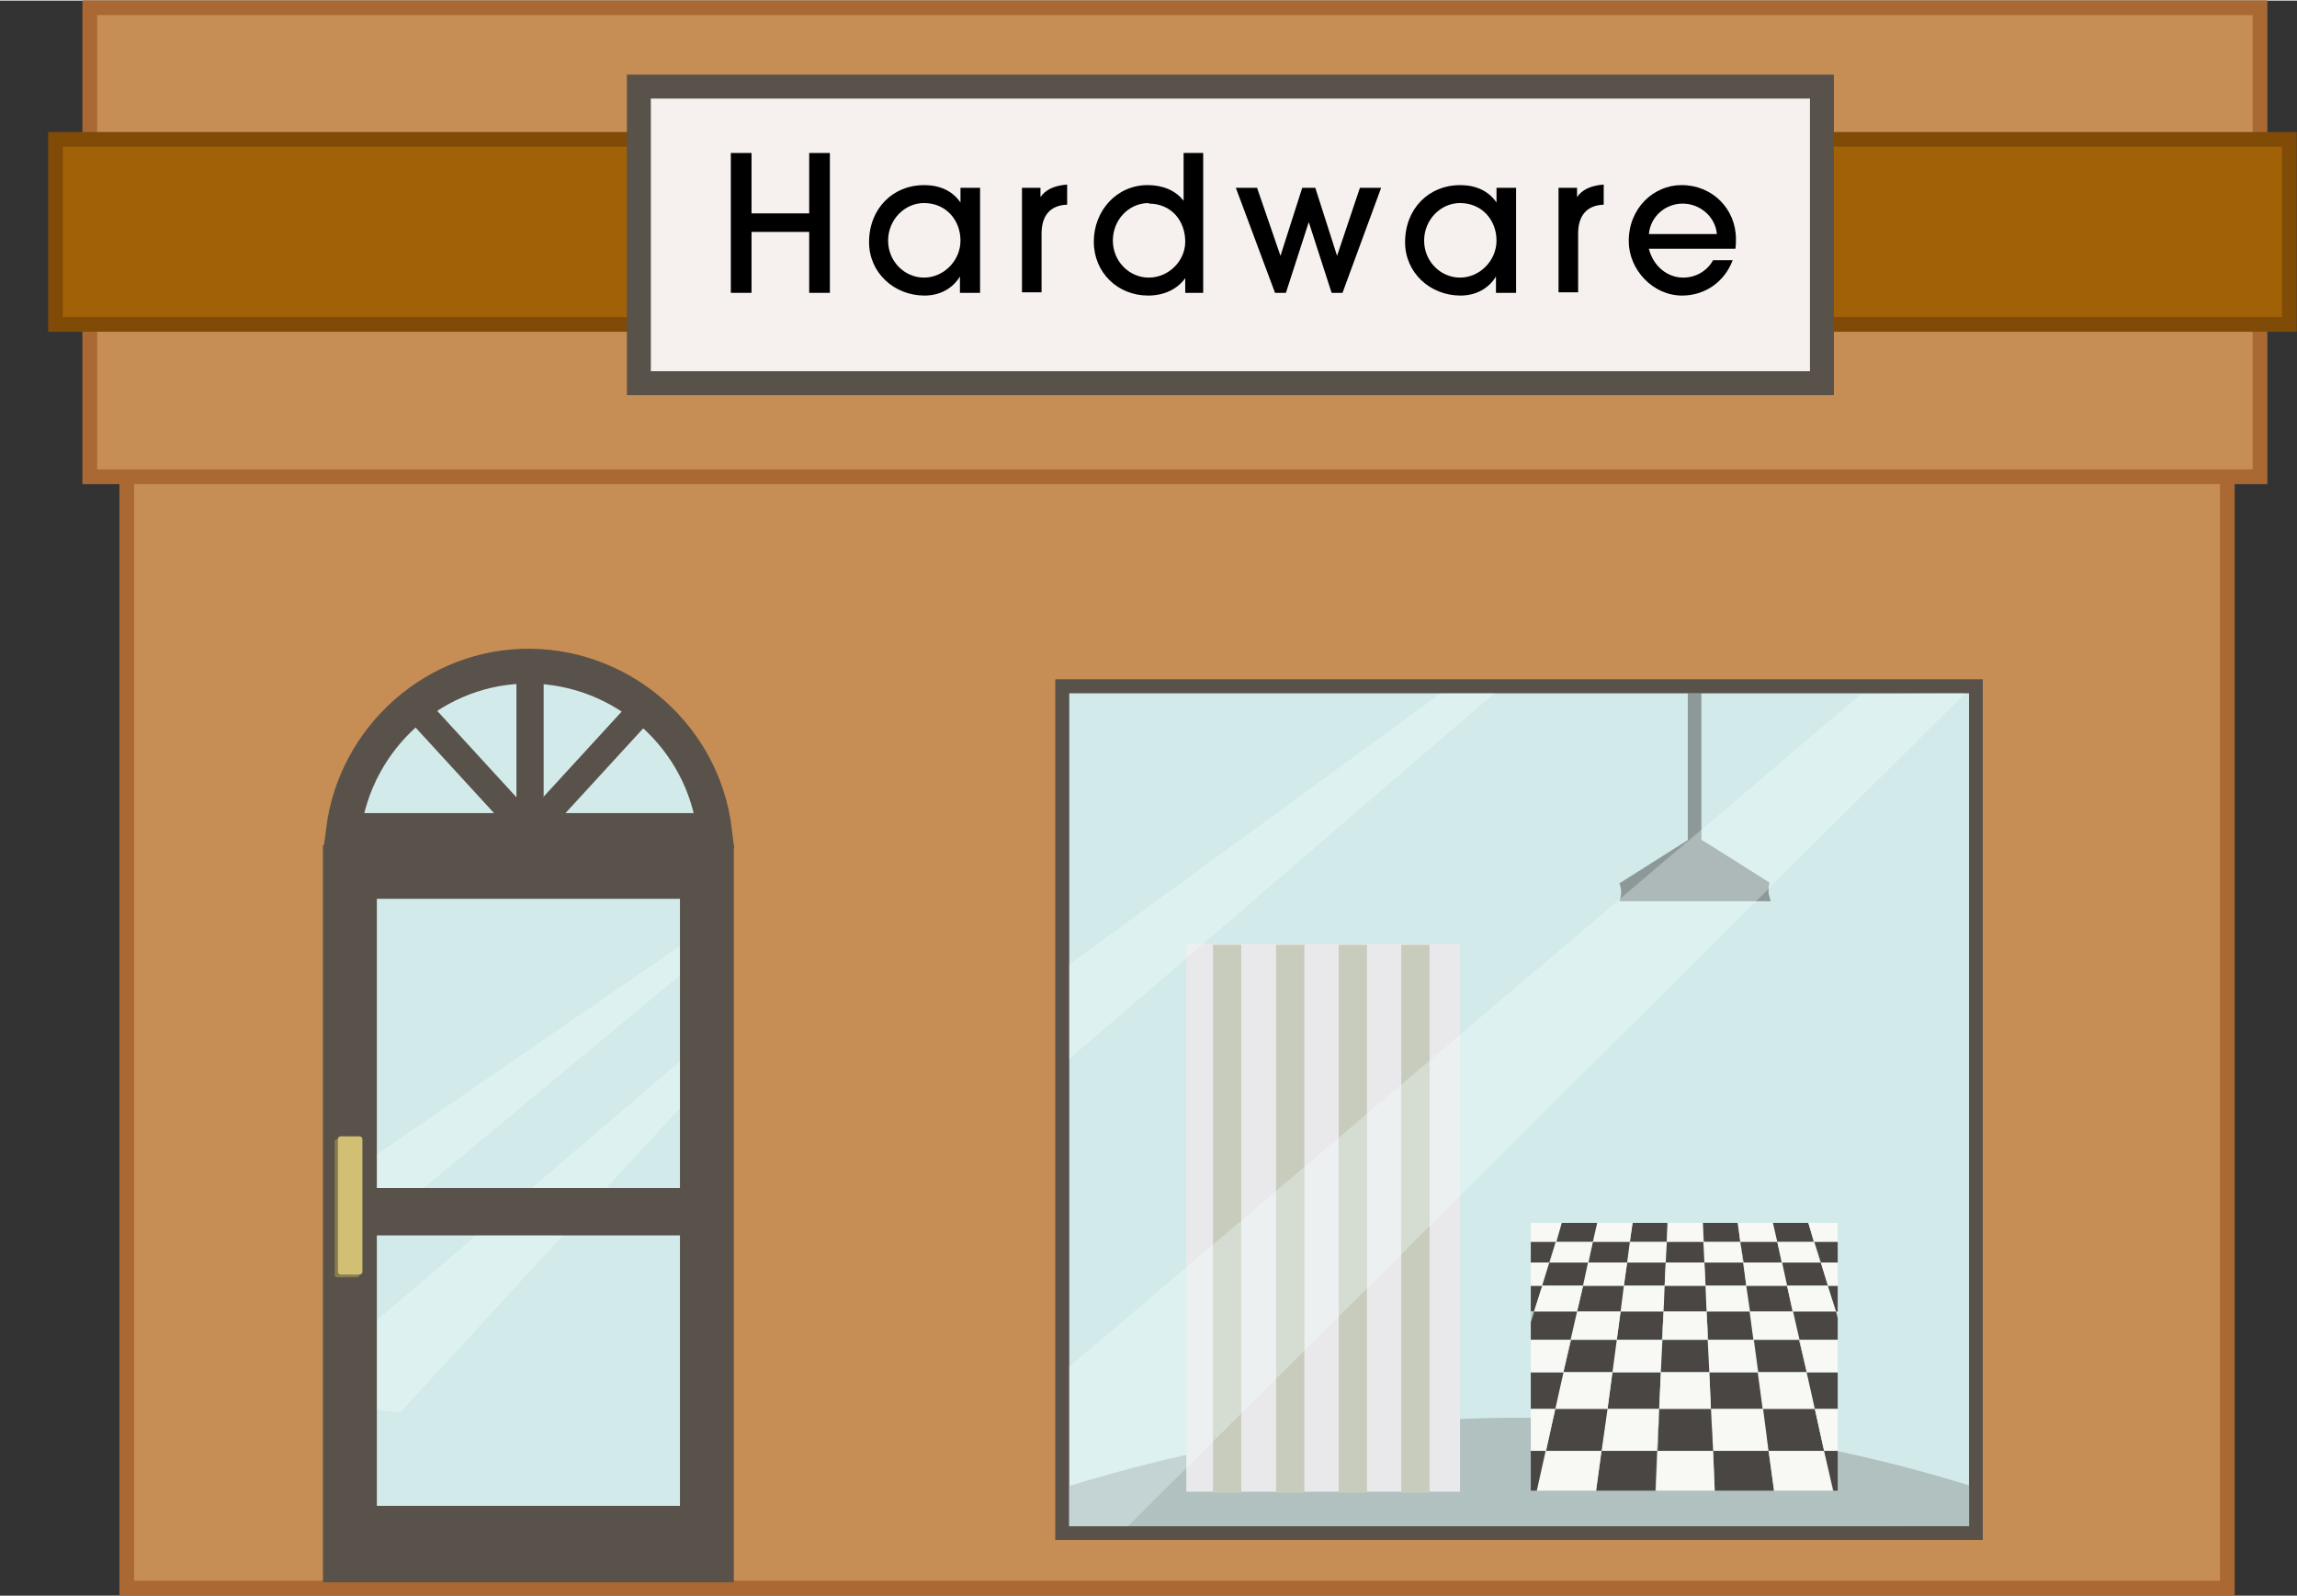 <?xml version="1.0" encoding="UTF-8"?>
<svg id="store_hardware" xmlns="http://www.w3.org/2000/svg" width=".59in" height=".41in" viewBox="0 0 42.21 29.31">
  <rect x="0" y="0" width="42.21" height="29.31" fill="#333333" stroke="none"/>
  <rect x="2.33" y="7.32" width="38.6" height="21.85" fill="#c68d55" stroke="#aa6933" stroke-miterlimit="10" stroke-width=".27"/>
  <rect x="19.52" y="12.6" width="16.79" height="15.56" fill="#d3eaea" stroke="#59524b" stroke-miterlimit="10" stroke-width=".25"/>
  <rect x="6.43" y="16.01" width="6.56" height="12.56" fill="#d3eaea" stroke="#59524b" stroke-miterlimit="10" stroke-width=".74"/>
  <path d="M19.58,28.13c5.56-.03,11.13-.06,16.69-.09v-.73c-1.94-.61-4.8-1.26-8.29-1.27-3.53,0-6.42.66-8.38,1.27,0,.27,0,.54-.01.81Z" fill="#b0c1c0"/>
  <polygon points="37.49 10.25 0 10.25 1.97 1.06 35.51 1.06 37.49 10.25" fill="none"/>
  <path d="M6.56,24.56c2.17-1.85,4.34-3.71,6.51-5.56.01.23.03.46.04.68-1.92,2.09-3.84,4.18-5.76,6.27-.26-.03-.52-.07-.79-.1v-1.3Z" fill="#f3fffe" opacity=".31"/>
  <path d="M6.42,21.55c2.24-1.54,4.49-3.09,6.73-4.63-.03.05-.05.11-.07.18-.04.14-.03.26-.02.34-2.18,1.81-4.37,3.63-6.55,5.44l-.15-.55c.02-.26.04-.53.07-.79Z" fill="#f3fffe" opacity=".31"/>
  <rect x="6.43" y="16.01" width="6.56" height="12.56" fill="none" stroke="#59524b" stroke-miterlimit="10" stroke-width=".99"/>
  <rect x="1.65" y=".13" width="39.88" height="8.62" fill="#c68d55" stroke="#aa6933" stroke-miterlimit="10" stroke-width=".27"/>
  <rect x="1.02" y="2.55" width="41.05" height="3.4" fill="#a06107" stroke="#7f4b06" stroke-miterlimit="10" stroke-width=".27"/>
  <rect x="11.74" y="1.58" width="21.74" height="5.45" fill="#f6f1ee" stroke="#59524b" stroke-miterlimit="10" stroke-width=".44"/>
  <g>
    <path d="M14.87,5.37v-1.12h-1.06v1.12h-.38v-2.57h.38v1.11h1.06v-1.11h.38v2.57h-.38Z"/>
    <path d="M17.64,5.37v-.3h0c-.14.23-.38.35-.65.35-.56,0-1.02-.42-1.02-.98,0-.62.44-1.05,1.01-1.05.28,0,.52.1.67.32h0v-.27h.36v1.93h-.36ZM17.65,4.41c0-.38-.27-.69-.67-.69-.36,0-.66.31-.66.69s.3.68.66.68.67-.31.67-.68Z"/>
    <path d="M18.78,5.37v-1.93h.34v.17h0c.09-.13.24-.21.49-.23v.37c-.31.01-.47.2-.47.53v1.08h-.36Z"/>
    <path d="M21.78,5.37v-.27h0c-.15.21-.4.32-.68.32-.56,0-1-.42-1-.99s.42-1.04.99-1.04c.26,0,.51.09.66.29h0v-.88h.36v2.57h-.33ZM21.11,3.72c-.37,0-.66.31-.66.69s.3.68.66.68.67-.3.67-.66c0-.39-.26-.7-.67-.7Z"/>
    <path d="M24.47,5.37l-.42-1.3h0l-.42,1.3h-.2l-.72-1.93h.39l.43,1.25h0l.4-1.25h.24l.4,1.25h0l.42-1.25h.39l-.71,1.93h-.2Z"/>
    <path d="M27.49,5.37v-.3h0c-.14.23-.38.35-.65.35-.56,0-1.02-.42-1.02-.98,0-.62.44-1.05,1.01-1.05.28,0,.52.1.67.32h0v-.27h.36v1.93h-.36ZM27.5,4.41c0-.38-.27-.69-.67-.69-.36,0-.66.31-.66.69s.3.68.66.68.67-.31.67-.68Z"/>
    <path d="M28.64,5.37v-1.93h.34v.17h0c.09-.13.24-.21.49-.23v.37c-.31.01-.47.2-.47.53v1.08h-.36Z"/>
    <path d="M30.3,4.56c.08.32.34.53.63.53.23,0,.44-.12.55-.32h.36c-.15.4-.51.65-.93.65-.54,0-.98-.48-.98-1,0-.61.46-1.03.97-1.03.57,0,1,.44,1,.99,0,.06,0,.12-.01.18h-1.6ZM31.55,4.29c-.03-.33-.32-.56-.63-.56s-.59.23-.62.56h1.25Z"/>
  </g>
  <rect x="6.6" y="21.82" width="6.24" height=".87" fill="#59524b"/>
  <rect x="6.6" y="27.66" width="6.24" height=".87" fill="#59524b"/>
  <path d="M6.31,15.25h6.82c-.21-1.71-1.67-3-3.38-3.02-1.73-.02-3.22,1.29-3.44,3.02Z" fill="#d3eaea" stroke="#59524b" stroke-miterlimit="10" stroke-width=".64"/>
  <line x1="9.74" y1="12.31" x2="9.74" y2="15.08" fill="none" stroke="#59524b" stroke-miterlimit="10" stroke-width=".5"/>
  <line x1="11.85" y1="12.97" x2="9.97" y2="15.02" fill="none" stroke="#59524b" stroke-miterlimit="10" stroke-width=".5"/>
  <line x1="7.62" y1="12.97" x2="9.5" y2="15.02" fill="none" stroke="#59524b" stroke-miterlimit="10" stroke-width=".5"/>
  <g>
    <rect x="21.8" y="17.33" width="5.03" height="10.07" fill="#e9e9eb"/>
    <rect x="22.29" y="17.35" width=".52" height="10.07" fill="#c8ccbd"/>
    <rect x="23.45" y="17.35" width=".52" height="10.07" fill="#c8ccbd"/>
    <rect x="24.6" y="17.35" width=".52" height="10.07" fill="#c8ccbd"/>
    <rect x="25.75" y="17.35" width=".52" height="10.07" fill="#c8ccbd"/>
  </g>
  <polygon points="31.98 22.81 31.93 22.46 31.29 22.46 31.31 22.81 31.98 22.81" fill="#494643"/>
  <polygon points="32.66 22.81 32.58 22.46 31.94 22.46 31.98 22.81 32.66 22.81" fill="#f8f9f4"/>
  <rect x="31.96" y="22.46" width="0" height=".35" transform="translate(-2.75 4.49) rotate(-7.7)" fill="#c0c7c9"/>
  <polygon points="33.33 22.81 33.23 22.46 32.58 22.46 32.66 22.81 33.33 22.81" fill="#494643"/>
  <rect x="32.62" y="22.46" width="0" height=".36" transform="translate(-4.17 7.71) rotate(-12.68)" fill="#b0c2c6"/>
  <polygon points="33.77 22.81 33.77 22.46 33.23 22.46 33.34 22.81 33.77 22.81" fill="#f8f9f4"/>
  <rect x="33.28" y="22.46" width="0" height=".36" transform="translate(-5.26 11.05) rotate(-17.48)" fill="#c0c7c9"/>
  <polygon points="30.63 22.81 30.63 22.81 30.64 22.46 30 22.46 29.95 22.81 29.95 22.81 29.95 22.81 30.63 22.81" fill="#494643"/>
  <polygon points="31.3 22.81 31.29 22.46 30.65 22.46 30.63 22.81 31.3 22.81" fill="#f8f9f4"/>
  <rect x="31.3" y="22.46" width="0" height=".35" transform="translate(-.99 1.44) rotate(-2.59)" fill="#c0c7c9"/>
  <rect x="30.46" y="22.63" width=".35" height="0" transform="translate(6.66 52.24) rotate(-87.45)" fill="#c0c7c9"/>
  <polygon points="31.32 23.19 32.03 23.19 31.98 22.81 31.31 22.81 31.32 23.19 31.32 23.19" fill="#f8f9f4"/>
  <rect x="31.31" y="22.81" width=".67" height="0" transform="translate(-2.75 4.41) rotate(-7.63)" fill="#c0c7c9"/>
  <polygon points="32.74 23.19 32.66 22.81 31.98 22.81 32.04 23.19 32.74 23.19" fill="#494643"/>
  <rect x="31.98" y="22.81" width=".67" height="0" transform="translate(-4.2 7.61) rotate(-12.61)" fill="#b0c2c6"/>
  <polygon points="32.03 23.19 32.04 23.19 31.98 22.81 31.98 22.81 32.03 23.19 32.03 23.19" fill="#b0c2c6"/>
  <rect x="31.98" y="22.81" width="0" height="0" transform="translate(-2.79 4.53) rotate(-7.77)" fill="#b0c2c6"/>
  <polygon points="33.45 23.19 33.34 22.81 32.66 22.81 32.75 23.19 33.45 23.19" fill="#f8f9f4"/>
  <rect x="32.66" y="22.81" width=".67" height="0" transform="translate(-5.31 10.92) rotate(-17.41)" fill="#c0c7c9"/>
  <rect x="32.7" y="22.81" width="0" height=".39" transform="translate(-4.25 7.74) rotate(-12.68)" fill="#c0c7c9"/>
  <rect x="32.66" y="22.81" width="0" height="0" transform="translate(-4.21 7.72) rotate(-12.68)" fill="#c0c7c9"/>
  <polygon points="33.46 23.19 33.77 23.19 33.77 22.81 33.34 22.81 33.46 23.19" fill="#494643"/>
  <rect x="33.34" y="22.81" width=".43" height="0" fill="#b0c2c6"/>
  <polygon points="33.45 23.19 33.46 23.19 33.46 23.19 33.34 22.81 33.34 22.81 33.45 23.19" fill="#b0c2c6"/>
  <rect x="33.33" y="22.81" width="0" height="0" transform="translate(-5.31 11.06) rotate(-17.47)" fill="#b0c2c6"/>
  <polygon points="30.61 23.19 30.61 23.19 30.63 22.81 29.95 22.81 29.9 23.19 29.9 23.19 30.61 23.19" fill="#f8f9f4"/>
  <rect x="29.95" y="22.81" width=".68" height="0" fill="#c0c7c9"/>
  <polygon points="31.3 22.81 30.63 22.81 30.61 23.19 31.32 23.19 31.3 22.81" fill="#494643"/>
  <rect x="30.63" y="22.81" width=".67" height="0" transform="translate(-.98 1.39) rotate(-2.54)" fill="#b0c2c6"/>
  <rect x="31.31" y="22.81" width="0" height=".38" transform="translate(-1.01 1.44) rotate(-2.59)" fill="#b0c2c6"/>
  <rect x="31.3" y="22.81" width="0" height="0" transform="translate(-1 1.45) rotate(-2.6)" fill="#b0c2c6"/>
  <polygon points="30.63 22.81 30.63 22.81 30.63 22.81 30.61 23.19 30.61 23.19 30.63 22.81" fill="#b0c2c6"/>
  <rect x="30.63" y="22.81" width="0" height="0" fill="#b0c2c6"/>
  <rect x="30.63" y="22.81" width="0" height="0" transform="translate(6.48 52.4) rotate(-87.46)" fill="#b0c2c6"/>
  <polygon points="32.03 23.19 32.03 23.19 31.32 23.19 31.34 23.61 32.09 23.61 32.03 23.19" fill="#494643"/>
  <rect x="31.32" y="23.19" width=".71" height="0" transform="translate(-2.82 4.46) rotate(-7.71)" fill="#b0c2c6"/>
  <rect x="32.03" y="23.19" width="0" height="0" transform="translate(-2.82 4.5) rotate(-7.71)" fill="#b0c2c6"/>
  <polygon points="32.84 23.61 32.74 23.19 32.04 23.19 32.09 23.61 32.84 23.61" fill="#f8f9f4"/>
  <rect x="32.04" y="23.19" width=".71" height="0" transform="translate(-4.3 7.68) rotate(-12.69)" fill="#c0c7c9"/>
  <rect x="32.06" y="23.19" width="0" height=".42" transform="translate(-2.85 4.51) rotate(-7.7)" fill="#c0c7c9"/>
  <rect x="32.03" y="23.19" width="0" height="0" transform="translate(-2.82 4.5) rotate(-7.71)" fill="#c0c7c9"/>
  <polygon points="32.84 23.61 33.59 23.61 33.46 23.19 32.75 23.19 32.84 23.61" fill="#494643"/>
  <rect x="32.75" y="23.19" width=".71" height="0" fill="#b0c2c6"/>
  <rect x="32.79" y="23.19" width="0" height=".43" fill="#b0c2c6"/>
  <rect x="32.74" y="23.19" width="0" height="0" transform="translate(-4.29 7.76) rotate(-12.69)" fill="#b0c2c6"/>
  <polygon points="33.46 23.19 33.59 23.61 33.77 23.61 33.77 23.19 33.46 23.19 33.46 23.19" fill="#f8f9f4"/>
  <rect x="33.46" y="23.19" width=".31" height="0" fill="#c0c7c9"/>
  <rect x="33.46" y="23.19" width="0" height="0" fill="#c0c7c9"/>
  <rect x="33.52" y="23.18" width="0" height=".44" fill="#c0c7c9"/>
  <rect x="33.45" y="23.19" width="0" height="0" transform="translate(-5.42 11.12) rotate(-17.48)" fill="#c0c7c9"/>
  <polygon points="30.61 23.19 29.9 23.19 29.84 23.61 30.59 23.61 30.61 23.19" fill="#494643"/>
  <rect x="29.9" y="23.19" width=".71" height="0" fill="#b0c2c6"/>
  <polygon points="31.32 23.19 30.61 23.19 30.59 23.61 31.34 23.61 31.32 23.19" fill="#f8f9f4"/>
  <rect x="30.61" y="23.19" width=".71" height="0" fill="#c0c7c9"/>
  <polygon points="31.34 23.61 31.32 23.19 31.32 23.19 31.32 23.19 31.34 23.61 31.34 23.61 31.34 23.61" fill="#c0c7c9"/>
  <rect x="31.32" y="23.19" width="0" height="0" transform="translate(-1.02 1.45) rotate(-2.6)" fill="#c0c7c9"/>
  <rect x="31.32" y="23.19" width="0" height="0" fill="#c0c7c9"/>
  <polygon points="30.61 23.19 30.61 23.19 30.61 23.19 30.59 23.61 30.59 23.61 30.61 23.19" fill="#c0c7c9"/>
  <rect x="30.61" y="23.19" width="0" height="0" fill="#c0c7c9"/>
  <rect x="30.61" y="23.19" width="0" height="0" transform="translate(6.08 52.75) rotate(-87.46)" fill="#c0c7c9"/>
  <polygon points="32.09 23.62 31.34 23.62 31.34 23.62 31.36 24.09 32.15 24.09 32.09 23.62" fill="#f8f9f4"/>
  <rect x="31.34" y="23.61" width=".75" height="0" transform="translate(-2.86 4.42) rotate(-7.63)" fill="#c0c7c9"/>
  <rect x="31.34" y="23.61" width="0" height="0" fill="#c0c7c9"/>
  <polygon points="32.09 23.62 32.16 24.09 32.94 24.09 32.84 23.62 32.09 23.62" fill="#494643"/>
  <rect x="32.09" y="23.61" width=".75" height="0" transform="translate(-2.89 4.59) rotate(-7.74)" fill="#b0c2c6"/>
  <rect x="32.12" y="23.62" width="0" height=".47" fill="#b0c2c6"/>
  <rect x="32.09" y="23.61" width="0" height="0" transform="translate(-2.85 4.47) rotate(-7.63)" fill="#b0c2c6"/>
  <polygon points="32.95 24.09 33.74 24.09 33.59 23.62 32.84 23.62 32.95 24.09" fill="#f8f9f4"/>
  <rect x="32.84" y="23.61" width=".75" height="0" fill="#c0c7c9"/>
  <rect x="32.89" y="23.61" width="0" height=".48" transform="translate(-4.43 7.79) rotate(-12.67)" fill="#c0c7c9"/>
  <rect x="32.84" y="23.61" width="0" height="0" fill="#c0c7c9"/>
  <polygon points="33.74 24.09 33.77 24.09 33.77 23.62 33.59 23.62 33.74 24.09" fill="#494643"/>
  <rect x="33.59" y="23.61" width=".18" height="0" fill="#b0c2c6"/>
  <polygon points="33.74 24.09 33.74 24.09 33.74 24.09 33.59 23.62 33.59 23.62 33.74 24.09" fill="#b0c2c6"/>
  <rect x="33.59" y="23.61" width="0" height="0" fill="#b0c2c6"/>
  <polygon points="30.57 24.09 30.59 23.62 29.84 23.62 29.84 23.61 29.78 24.09 29.78 24.09 30.57 24.09" fill="#f8f9f4"/>
  <rect x="30.21" y="23.24" width="0" height=".75" transform="translate(5.27 52.75) rotate(-87.44)" fill="#c0c7c9"/>
  <polygon points="31.34 23.62 30.59 23.62 30.57 24.09 31.36 24.09 31.34 23.62" fill="#494643"/>
  <rect x="30.59" y="23.61" width=".75" height="0" fill="#b0c2c6"/>
  <rect x="31.35" y="23.62" width="0" height=".47" fill="#b0c2c6"/>
  <rect x="31.34" y="23.61" width="0" height="0" fill="#b0c2c6"/>
  <polygon points="30.57 24.09 30.59 23.62 30.59 23.62 30.57 24.09 30.57 24.09 30.57 24.09" fill="#b0c2c6"/>
  <rect x="30.59" y="23.61" width="0" height="0" fill="#b0c2c6"/>
  <polygon points="32.15 24.09 31.36 24.09 31.39 24.61 32.22 24.61 32.15 24.09" fill="#494643"/>
  <rect x="31.36" y="24.09" width=".79" height="0" fill="#b0c2c6"/>
  <polygon points="32.23 24.61 33.06 24.61 33.06 24.61 32.95 24.09 32.16 24.09 32.23 24.61" fill="#f8f9f4"/>
  <rect x="32.16" y="24.09" width=".79" height="0" fill="#c0c7c9"/>
  <rect x="32.19" y="24.09" width="0" height=".53" fill="#c0c7c9"/>
  <rect x="32.15" y="24.09" width="0" height="0" fill="#c0c7c9"/>
  <polygon points="32.95 24.09 33.07 24.61 33.77 24.61 33.77 24.21 33.74 24.09 32.95 24.09" fill="#494643"/>
  <rect x="32.95" y="24.08" width=".79" height="0" transform="translate(-4.48 7.92) rotate(-12.69)" fill="#b0c2c6"/>
  <rect x="33" y="24.08" width="0" height=".53" fill="#b0c2c6"/>
  <rect x="32.95" y="24.08" width="0" height="0" transform="translate(-4.47 7.8) rotate(-12.65)" fill="#b0c2c6"/>
  <polygon points="30.54 24.61 30.57 24.09 29.78 24.09 29.71 24.61 29.71 24.61 29.71 24.61 30.54 24.61" fill="#494643"/>
  <rect x="29.78" y="24.09" width=".79" height="0" fill="#b0c2c6"/>
  <polygon points="31.36 24.09 30.57 24.09 30.57 24.09 30.55 24.61 31.38 24.61 31.36 24.09" fill="#f8f9f4"/>
  <rect x="30.57" y="24.09" width=".79" height="0" transform="translate(-1.04 1.4) rotate(-2.54)" fill="#c0c7c9"/>
  <rect x="30.57" y="24.09" width="0" height="0" fill="#c0c7c9"/>
  <polygon points="31.39 24.61 31.36 24.09 31.36 24.09 31.38 24.61 31.39 24.61 31.39 24.61" fill="#c0c7c9"/>
  <rect x="31.36" y="24.09" width="0" height="0" fill="#c0c7c9"/>
  <polygon points="30.55 24.61 30.57 24.09 30.57 24.09 30.54 24.61 30.55 24.61 30.55 24.61" fill="#c0c7c9"/>
  <rect x="30.57" y="24.09" width="0" height="0" fill="#c0c7c9"/>
  <polygon points="29.95 22.81 29.95 22.81 30 22.46 29.35 22.46 29.27 22.81 29.95 22.81" fill="#f8f9f4"/>
  <polygon points="28.59 22.81 28.7 22.46 28.13 22.46 28.13 22.81 28.59 22.81" fill="#f8f9f4"/>
  <polygon points="29.27 22.81 29.35 22.46 28.7 22.46 28.6 22.81 29.27 22.81" fill="#494643"/>
  <polygon points="29.27 22.81 29.27 22.81 29.35 22.46 29.35 22.46 29.27 22.81 29.27 22.81" fill="#b0c2c6"/>
  <rect x="28.47" y="22.63" width=".36" height="0" transform="translate(-1.54 43.17) rotate(-72.54)" fill="#b0c2c6"/>
  <polygon points="29.19 23.19 29.9 23.19 29.9 23.19 29.9 23.19 29.95 22.81 29.27 22.81 29.19 23.19" fill="#494643"/>
  <rect x="29.61" y="22.47" width="0" height=".68" transform="translate(.86 46.69) rotate(-77.32)" fill="#b0c2c6"/>
  <polygon points="28.59 22.81 28.13 22.81 28.13 23.19 28.47 23.19 28.59 22.81" fill="#494643"/>
  <rect x="28.36" y="22.58" width="0" height=".46" transform="translate(-1.93 42.99) rotate(-72.47)" fill="#b0c2c6"/>
  <polygon points="29.18 23.19 29.27 22.81 29.27 22.81 28.59 22.81 28.48 23.19 29.18 23.19" fill="#f8f9f4"/>
  <rect x="28.93" y="22.47" width="0" height=".67" transform="translate(.33 46.03) rotate(-77.32)" fill="#c0c7c9"/>
  <rect x="29.27" y="22.81" width="0" height="0" transform="translate(.59 46.36) rotate(-77.32)" fill="#c0c7c9"/>
  <rect x="29.23" y="22.81" width="0" height=".39" fill="#c0c7c9"/>
  <rect x="29.27" y="22.81" width="0" height="0" transform="translate(.59 46.36) rotate(-77.32)" fill="#c0c7c9"/>
  <polygon points="28.47 23.19 28.48 23.19 28.59 22.81 28.59 22.81 28.47 23.19 28.47 23.19" fill="#c0c7c9"/>
  <rect x="28.59" y="22.81" width="0" height="0" transform="translate(-1.73 43.27) rotate(-72.59)" fill="#c0c7c9"/>
  <polygon points="29.09 23.61 29.84 23.61 29.84 23.62 29.9 23.19 29.19 23.19 29.09 23.61" fill="#f8f9f4"/>
  <rect x="29.54" y="22.84" width="0" height=".71" transform="translate(.43 46.92) rotate(-77.31)" fill="#c0c7c9"/>
  <polygon points="28.47 23.19 28.47 23.19 28.13 23.19 28.13 23.61 28.34 23.61 28.47 23.19" fill="#f8f9f4"/>
  <rect x="28.13" y="23.19" width=".34" height="0" fill="#c0c7c9"/>
  <rect x="28.47" y="23.19" width="0" height="0" transform="translate(-2.19 43.41) rotate(-72.57)" fill="#c0c7c9"/>
  <polygon points="28.34 23.61 29.09 23.61 29.18 23.19 28.47 23.19 28.34 23.61" fill="#494643"/>
  <rect x="28.47" y="23.19" width=".71" height="0" fill="#b0c2c6"/>
  <rect x="29.14" y="23.19" width="0" height=".43" fill="#b0c2c6"/>
  <rect x="29.18" y="23.19" width="0" height="0" fill="#b0c2c6"/>
  <rect x="28.4" y="23.18" width="0" height=".44" fill="#b0c2c6"/>
  <rect x="28.47" y="23.19" width="0" height="0" fill="#b0c2c6"/>
  <polygon points="28.98 24.09 29.78 24.09 29.84 23.62 29.09 23.62 28.98 24.09" fill="#494643"/>
  <rect x="29.46" y="23.24" width="0" height=".75" transform="translate(-.03 47.2) rotate(-77.36)" fill="#b0c2c6"/>
  <polygon points="28.34 23.62 28.13 23.62 28.13 24.09 28.19 24.09 28.34 23.62" fill="#494643"/>
  <rect x="28.13" y="23.61" width=".2" height="0" fill="#b0c2c6"/>
  <polygon points="28.19 24.09 28.98 24.09 29.09 23.62 28.34 23.62 28.19 24.09" fill="#f8f9f4"/>
  <rect x="28.34" y="23.61" width=".75" height="0" fill="#c0c7c9"/>
  <rect x="29.03" y="23.61" width="0" height=".48" fill="#c0c7c9"/>
  <rect x="29.09" y="23.61" width="0" height="0" fill="#c0c7c9"/>
  <polygon points="28.19 24.09 28.34 23.62 28.34 23.62 28.19 24.09 28.19 24.09 28.19 24.09" fill="#c0c7c9"/>
  <rect x="28.34" y="23.61" width="0" height="0" fill="#c0c7c9"/>
  <polygon points="28.98 24.09 28.87 24.61 28.87 24.61 29.71 24.61 29.71 24.61 29.78 24.09 29.78 24.09 28.98 24.09" fill="#f8f9f4"/>
  <rect x="28.98" y="24.09" width=".79" height="0" fill="#c0c7c9"/>
  <polygon points="28.19 24.09 28.13 24.09 28.13 24.26 28.19 24.09 28.19 24.09" fill="#bccebc"/>
  <rect x="28.13" y="24.08" width=".06" height="0" fill="#c0c7c9"/>
  <rect x="28.19" y="24.09" width="0" height="0" transform="translate(-3.25 43.74) rotate(-72.52)" fill="#c0c7c9"/>
  <polygon points="28.98 24.09 28.19 24.09 28.13 24.28 28.13 24.61 28.86 24.61 28.98 24.09" fill="#494643"/>
  <rect x="28.19" y="24.08" width=".79" height="0" fill="#b0c2c6"/>
  <rect x="28.92" y="24.08" width="0" height=".54" fill="#b0c2c6"/>
  <rect x="28.98" y="24.08" width="0" height="0" fill="#b0c2c6"/>
  <polygon points="28.19 24.09 28.13 24.26 28.13 24.28 28.19 24.09 28.19 24.09" fill="#b0c2c6"/>
  <rect x="28.19" y="24.08" width="0" height="0" transform="translate(-3.25 43.74) rotate(-72.52)" fill="#b0c2c6"/>
  <polygon points="32.22 24.61 31.39 24.61 31.39 24.61 31.41 25.2 32.3 25.2 32.22 24.61" fill="#f8f9f4"/>
  <rect x="31.39" y="24.61" width=".84" height="0" transform="translate(-3 4.46) rotate(-7.66)" fill="#c0c7c9"/>
  <rect x="31.39" y="24.61" width="0" height="0" fill="#c0c7c9"/>
  <polygon points="32.31 25.2 33.2 25.2 33.06 24.61 32.23 24.61 32.31 25.2" fill="#494643"/>
  <rect x="32.23" y="24.61" width=".84" height="0" transform="translate(-3 4.59) rotate(-7.69)" fill="#b0c2c6"/>
  <rect x="32.26" y="24.61" width="0" height=".59" fill="#b0c2c6"/>
  <rect x="32.22" y="24.61" width="0" height="0" fill="#b0c2c6"/>
  <polygon points="33.2 25.2 33.77 25.2 33.77 24.61 33.07 24.61 33.2 25.2" fill="#f8f9f4"/>
  <rect x="33.07" y="24.61" width=".71" height="0" fill="#c0c7c9"/>
  <polygon points="33.06 24.61 33.2 25.2 33.2 25.2 33.2 25.2 33.07 24.61 33.06 24.61 33.06 24.61" fill="#c0c7c9"/>
  <rect x="33.06" y="24.61" width="0" height="0" fill="#c0c7c9"/>
  <rect x="33.06" y="24.61" width="0" height="0" fill="#c0c7c9"/>
  <polygon points="30.52 25.2 30.54 24.61 29.71 24.61 29.63 25.2 30.52 25.2 30.52 25.2" fill="#f8f9f4"/>
  <rect x="29.71" y="24.61" width=".84" height="0" fill="#c0c7c9"/>
  <polygon points="31.38 24.61 30.55 24.61 30.55 24.61 30.52 25.2 31.41 25.2 31.38 24.61" fill="#494643"/>
  <rect x="30.55" y="24.61" width=".84" height="0" transform="translate(-1.08 1.42) rotate(-2.59)" fill="#b0c2c6"/>
  <rect x="30.55" y="24.61" width="0" height="0" fill="#b0c2c6"/>
  <rect x="31.4" y="24.61" width="0" height=".59" fill="#b0c2c6"/>
  <rect x="31.38" y="24.61" width="0" height="0" fill="#b0c2c6"/>
  <rect x="30.53" y="24.61" width="0" height=".59" fill="#b0c2c6"/>
  <rect x="30.54" y="24.61" width="0" height="0" fill="#b0c2c6"/>
  <polygon points="32.3 25.21 31.41 25.21 31.44 25.88 32.39 25.88 32.3 25.21" fill="#494643"/>
  <rect x="31.41" y="25.2" width=".89" height="0" transform="translate(-1.1 1.46) rotate(-2.58)" fill="#b0c2c6"/>
  <polygon points="32.4 25.88 33.35 25.88 33.2 25.21 32.31 25.21 32.4 25.88" fill="#f8f9f4"/>
  <rect x="32.31" y="25.2" width=".89" height="0" fill="#c0c7c9"/>
  <rect x="32.35" y="25.2" width="0" height=".68" fill="#c0c7c9"/>
  <rect x="32.3" y="25.2" width="0" height="0" fill="#c0c7c9"/>
  <polygon points="33.2 25.21 33.35 25.88 33.77 25.88 33.77 25.21 33.2 25.21 33.2 25.21" fill="#494643"/>
  <rect x="33.2" y="25.2" width=".57" height="0" fill="#b0c2c6"/>
  <rect x="33.2" y="25.2" width="0" height="0" fill="#b0c2c6"/>
  <polygon points="33.35 25.88 33.35 25.88 33.35 25.88 33.2 25.21 33.2 25.21 33.35 25.88" fill="#b0c2c6"/>
  <rect x="33.2" y="25.2" width="0" height="0" transform="translate(-4.71 7.88) rotate(-12.65)" fill="#b0c2c6"/>
  <polygon points="30.49 25.88 30.52 25.21 29.63 25.21 29.63 25.2 29.54 25.88 30.49 25.88 30.49 25.88" fill="#494643"/>
  <rect x="30.07" y="24.76" width="0" height=".89" transform="translate(3.54 54.11) rotate(-87.42)" fill="#b0c2c6"/>
  <polygon points="31.41 25.21 30.52 25.21 30.49 25.88 31.44 25.88 31.41 25.21" fill="#f8f9f4"/>
  <rect x="30.52" y="25.2" width=".89" height="0" fill="#c0c7c9"/>
  <rect x="31.43" y="25.21" width="0" height=".67" transform="translate(-1.12 1.44) rotate(-2.58)" fill="#c0c7c9"/>
  <rect x="31.41" y="25.2" width="0" height="0" fill="#c0c7c9"/>
  <polygon points="30.52 25.21 30.52 25.21 30.52 25.21 30.49 25.88 30.49 25.88 30.52 25.21" fill="#c0c7c9"/>
  <rect x="30.52" y="25.2" width="0" height="0" fill="#c0c7c9"/>
  <rect x="30.52" y="25.2" width="0" height="0" transform="translate(3.99 54.58) rotate(-87.46)" fill="#c0c7c9"/>
  <polygon points="31.45 25.88 31.48 26.65 32.5 26.65 32.39 25.88 31.45 25.88" fill="#f8f9f4"/>
  <rect x="31.45" y="25.88" width=".95" height="0" transform="translate(-1.14 1.47) rotate(-2.6)" fill="#c0c7c9"/>
  <polygon points="32.4 25.88 32.5 26.65 33.52 26.65 33.35 25.88 32.4 25.88" fill="#494643"/>
  <rect x="32.4" y="25.88" width=".95" height="0" fill="#b0c2c6"/>
  <rect x="32.45" y="25.88" width="0" height=".77" transform="translate(-3.22 4.57) rotate(-7.67)" fill="#b0c2c6"/>
  <rect x="32.39" y="25.88" width="0" height="0" transform="translate(-3.17 4.56) rotate(-7.68)" fill="#b0c2c6"/>
  <polygon points="33.35 25.88 33.52 26.65 33.77 26.65 33.77 25.88 33.35 25.88 33.35 25.88" fill="#f8f9f4"/>
  <rect x="33.35" y="25.88" width=".42" height="0" fill="#c0c7c9"/>
  <rect x="33.35" y="25.88" width="0" height="0" fill="#c0c7c9"/>
  <rect x="33.43" y="25.87" width="0" height=".79" fill="#c0c7c9"/>
  <rect x="33.35" y="25.88" width="0" height="0" transform="translate(-4.87 7.95) rotate(-12.68)" fill="#c0c7c9"/>
  <polygon points="30.49 25.88 29.54 25.88 29.43 26.65 30.45 26.65 30.49 25.88" fill="#f8f9f4"/>
  <rect x="29.54" y="25.88" width=".95" height="0" fill="#c0c7c9"/>
  <polygon points="29.54 25.88 29.54 25.88 29.54 25.88 29.54 25.88" fill="#c0c7c9"/>
  <polygon points="31.44 25.88 30.49 25.88 30.46 26.65 31.48 26.65 31.44 25.88" fill="#494643"/>
  <rect x="30.97" y="25.4" width="0" height=".95" transform="translate(3.73 55.66) rotate(-87.44)" fill="#b0c2c6"/>
  <rect x="31.46" y="25.88" width="0" height=".77" transform="translate(-1.15 1.44) rotate(-2.58)" fill="#b0c2c6"/>
  <rect x="31.44" y="25.88" width="0" height="0" fill="#b0c2c6"/>
  <polygon points="30.49 25.88 30.49 25.88 30.45 26.65 30.46 26.65 30.49 25.88 30.49 25.88" fill="#b0c2c6"/>
  <rect x="30.49" y="25.88" width="0" height="0" fill="#b0c2c6"/>
  <rect x="30.77" y="25.65" width="0" height="0" transform="translate(3.77 55.25) rotate(-87.44)" fill="#b0c2c6"/>
  <polygon points="31.48 26.65 31.51 27.38 32.6 27.38 32.5 26.65 31.48 26.65" fill="#494643"/>
  <rect x="31.48" y="26.65" width="1.02" height="0" transform="translate(-1.17 1.47) rotate(-2.58)" fill="#b0c2c6"/>
  <polygon points="32.5 26.65 32.6 27.38 33.68 27.38 33.52 26.65 32.5 26.65" fill="#f8f9f4"/>
  <rect x="32.5" y="26.65" width="1.02" height="0" transform="translate(-3.27 4.66) rotate(-7.69)" fill="#c0c7c9"/>
  <rect x="32.55" y="26.65" width="0" height=".73" transform="translate(-3.32 4.59) rotate(-7.67)" fill="#c0c7c9"/>
  <rect x="32.5" y="26.65" width="0" height="0" transform="translate(-3.26 4.57) rotate(-7.67)" fill="#c0c7c9"/>
  <polygon points="33.52 26.65 33.69 27.38 33.77 27.38 33.77 26.65 33.52 26.65" fill="#494643"/>
  <rect x="33.52" y="26.65" width=".25" height="0" fill="#b0c2c6"/>
  <rect x="33.6" y="26.64" width="0" height=".74" transform="translate(-5.11 8.03) rotate(-12.67)" fill="#b0c2c6"/>
  <rect x="33.52" y="26.65" width="0" height="0" transform="translate(-5.04 8.02) rotate(-12.69)" fill="#b0c2c6"/>
  <polygon points="30.45 26.65 29.43 26.65 29.43 26.65 29.33 27.38 30.42 27.38 30.45 26.65" fill="#494643"/>
  <rect x="29.94" y="26.14" width="0" height="1.02" transform="translate(-.46 52.77) rotate(-82.33)" fill="#b0c2c6"/>
  <polygon points="30.46 26.65 30.43 27.38 31.51 27.38 31.48 26.65 30.46 26.65" fill="#f8f9f4"/>
  <rect x="30.97" y="26.14" width="0" height="1.02" transform="translate(2.97 56.4) rotate(-87.45)" fill="#c0c7c9"/>
  <rect x="31.49" y="26.65" width="0" height=".73" transform="translate(-1.18 1.44) rotate(-2.58)" fill="#c0c7c9"/>
  <rect x="31.48" y="26.65" width="0" height="0" transform="translate(-1.17 1.44) rotate(-2.58)" fill="#c0c7c9"/>
  <rect x="30.08" y="27.01" width=".73" height="0" transform="translate(2.08 56.21) rotate(-87.42)" fill="#c0c7c9"/>
  <rect x="30.45" y="26.65" width="0" height="0" fill="#c0c7c9"/>
  <polygon points="28.73 25.2 29.63 25.2 29.63 25.21 29.71 24.61 28.87 24.61 28.73 25.2" fill="#494643"/>
  <rect x="29.28" y="24.19" width="0" height=".84" transform="translate(-1.15 47.79) rotate(-77.33)" fill="#b0c2c6"/>
  <polygon points="28.86 24.61 28.13 24.61 28.13 25.2 28.73 25.2 28.86 24.61" fill="#f8f9f4"/>
  <rect x="28.13" y="24.61" width=".73" height="0" fill="#f8f9f4"/>
  <polygon points="28.86 24.61 28.73 25.2 28.73 25.2 28.87 24.61 28.87 24.61 28.86 24.61" fill="#c0c7c9"/>
  <rect x="28.86" y="24.61" width="0" height="0" transform="translate(-1.48 47.38) rotate(-77.33)" fill="#c0c7c9"/>
  <rect x="28.86" y="24.61" width="0" height="0" fill="#c0c7c9"/>
  <polygon points="28.58 25.88 29.54 25.88 29.63 25.21 28.73 25.21 28.58 25.88" fill="#f8f9f4"/>
  <rect x="29.18" y="24.76" width="0" height=".89" transform="translate(-1.82 48.14) rotate(-77.31)" fill="#c0c7c9"/>
  <polygon points="28.58 25.88 28.73 25.21 28.13 25.21 28.13 25.88 28.58 25.88 28.58 25.88" fill="#494643"/>
  <rect x="28.13" y="25.2" width=".6" height="0" fill="#b0c2c6"/>
  <rect x="28.65" y="25.2" width="0" height=".69" fill="#b0c2c6"/>
  <rect x="28.73" y="25.2" width="0" height="0" fill="#b0c2c6"/>
  <polygon points="28.58 25.88 28.41 26.65 29.43 26.65 29.43 26.65 29.54 25.88 29.54 25.88 29.54 25.88 28.58 25.88" fill="#494643"/>
  <rect x="28.58" y="25.88" width=".95" height="0" fill="#b0c2c6"/>
  <polygon points="28.13 25.88 28.13 26.65 28.41 26.65 28.58 25.88 28.13 25.88" fill="#f8f9f4"/>
  <rect x="28.13" y="25.88" width=".45" height="0" fill="#c0c7c9"/>
  <polygon points="28.58 25.88 28.41 26.65 28.41 26.65 28.58 25.88 28.58 25.88 28.58 25.88" fill="#c0c7c9"/>
  <rect x="28.58" y="25.88" width="0" height="0" fill="#c0c7c9"/>
  <rect x="28.58" y="25.88" width="0" height="0" fill="#c0c7c9"/>
  <polygon points="28.41 26.65 28.24 27.38 29.33 27.38 29.43 26.65 28.41 26.65" fill="#f8f9f4"/>
  <rect x="28.92" y="26.14" width="0" height="1.02" transform="translate(-3.42 49.03) rotate(-77.34)" fill="#c0c7c9"/>
  <polygon points="28.13 26.65 28.13 27.38 28.24 27.38 28.4 26.65 28.13 26.65" fill="#494643"/>
  <rect x="28.13" y="26.65" width=".27" height="0" fill="#b0c2c6"/>
  <rect x="28.32" y="26.64" width="0" height=".74" fill="#b0c2c6"/>
  <rect x="28.4" y="26.65" width="0" height="0" transform="translate(-3.82 48.52) rotate(-77.34)" fill="#b0c2c6"/>
  <rect x="6.15" y="20.92" width=".45" height="2.54" rx=".04" ry=".04" fill="#877c51"/>
  <rect x="6.21" y="20.87" width=".45" height="2.54" rx=".05" ry=".05" fill="#d1bf74"/>
  <path d="M31.15,15.34c-.46.29-.93.59-1.39.88.01.03.03.09.03.16,0,.08-.02.14-.03.17h2.78s-.03-.09-.04-.15c0-.08,0-.15.02-.19-.46-.29-.91-.58-1.37-.86Z" fill="#8c9998"/>
  <line x1="31.14" y1="12.65" x2="31.14" y2="15.75" fill="#8c9998" stroke="#8c9998" stroke-miterlimit="10" stroke-width=".25"/>
  <path d="M19.58,25.16c4.87-4.14,9.74-8.27,14.61-12.41.64-.01,1.29-.03,1.94-.04-5.19,5.16-10.37,10.32-15.56,15.48-.32,0-.64.01-.97.02,0-1.02-.01-2.04-.02-3.05Z" fill="#f3fffe" opacity=".31"/>
  <path d="M19.61,17.74c2.37-1.73,4.74-3.46,7.11-5.19.3.02.59.03.89.05-2.7,2.32-5.39,4.64-8.09,6.96,0-.14,0-.28,0-.42.03-.47.06-.93.09-1.4Z" fill="#f3fffe" opacity=".31"/>
  <rect x="19.52" y="12.6" width="16.79" height="15.56" fill="none" stroke="#59524b" stroke-miterlimit="10" stroke-width=".25"/>
</svg>